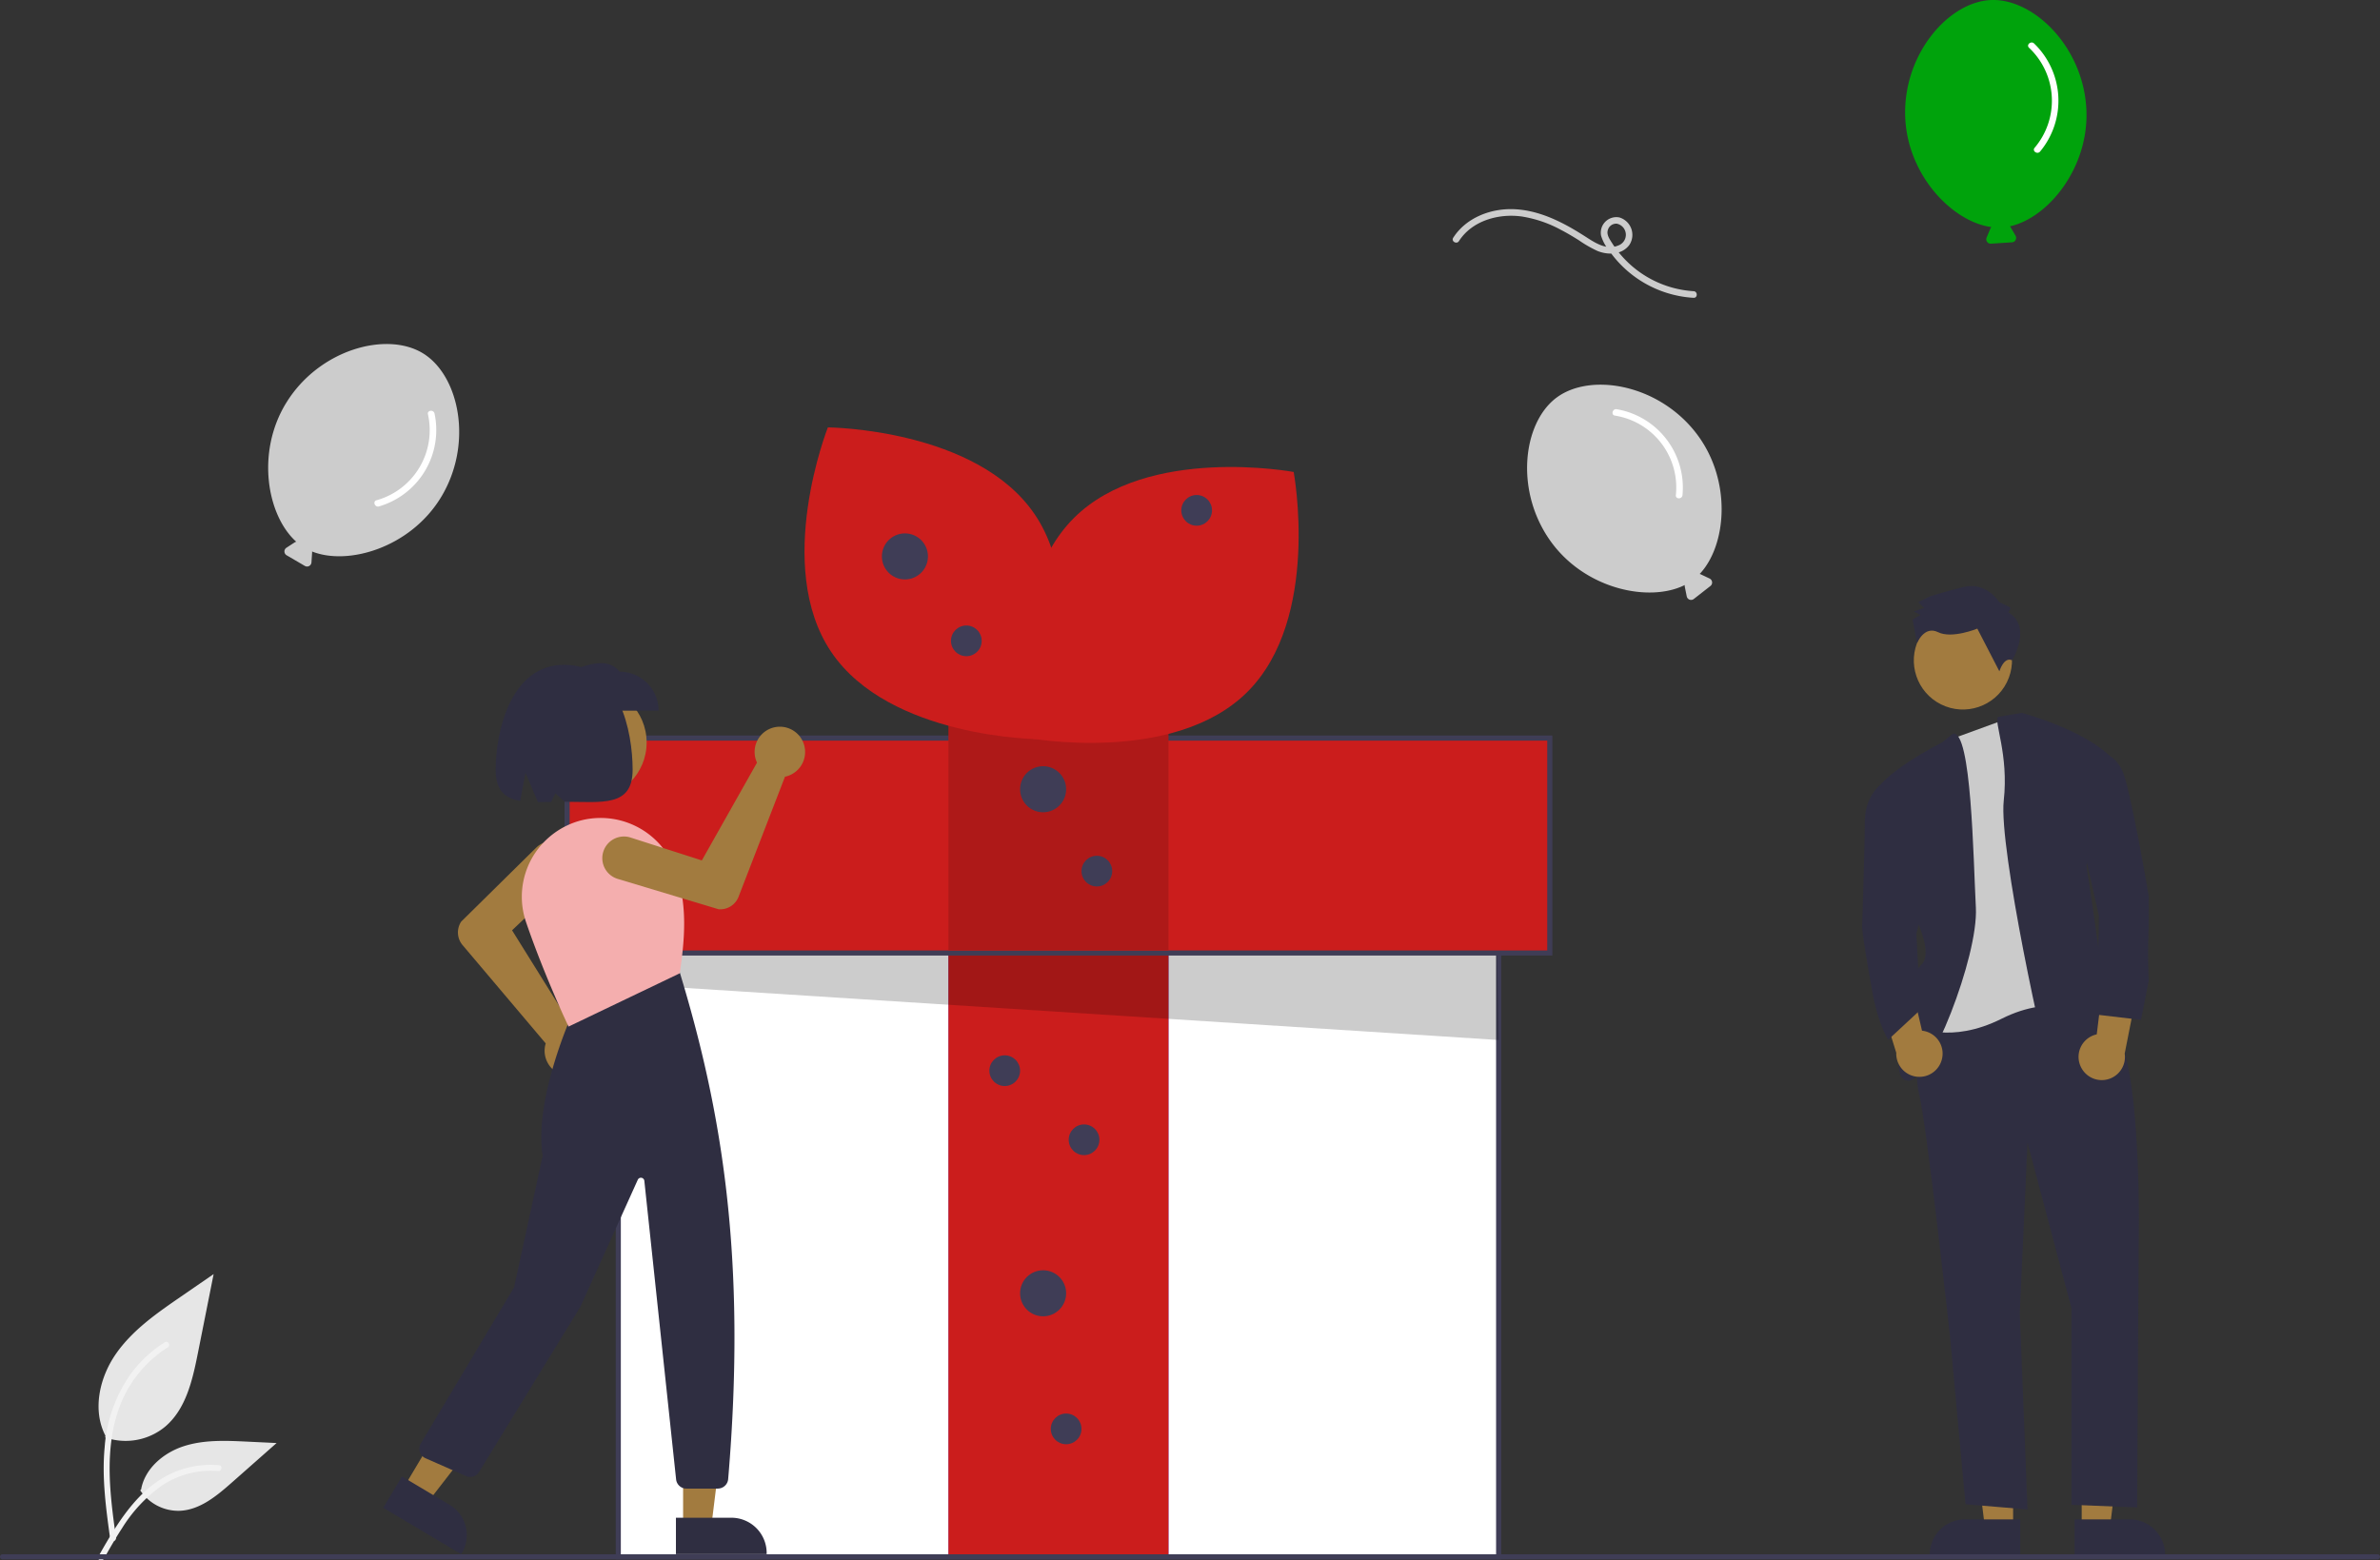 <svg xmlns="http://www.w3.org/2000/svg" width="505" height="331.168" viewBox="0 0 505 331.168">
  <rect x="0" y="0" width="505" height="331.168" fill="#333333" stroke="none"/>
  <g id="Group_57" data-name="Group 57" transform="translate(0 0)">
    <path id="Path_438" data-name="Path 438" d="M174.895,677.685a13.149,13.149,0,0,0,12.7-2.237c4.447-3.733,5.842-9.881,6.976-15.575l3.356-16.842-7.026,4.837c-5.053,3.479-10.219,7.069-13.716,12.108s-5.024,11.917-2.214,17.37" transform="translate(-152.598 -372.63)" fill="#e6e6e6"/>
    <path id="Path_439" data-name="Path 439" d="M176.9,711.337c-.884-6.442-1.794-12.967-1.172-19.479a30.639,30.639,0,0,1,5.907-16.062,26.718,26.718,0,0,1,6.855-6.212c.685-.432,1.316.654.634,1.084a25.4,25.4,0,0,0-10.048,12.123c-2.188,5.564-2.539,11.629-2.162,17.539.228,3.574.712,7.125,1.2,10.672a.651.651,0,0,1-.439.772.632.632,0,0,1-.772-.439Z" transform="translate(-153.519 -384.718)" fill="#f2f2f2"/>
    <path id="Path_442" data-name="Path 442" d="M189.781,718.7a9.68,9.68,0,0,0,8.434,4.354c4.27-.2,7.829-3.182,11.032-6.011l9.477-8.367-6.272-.3c-4.51-.216-9.137-.419-13.433.974s-8.258,4.738-9.043,9.185" transform="translate(-160.034 -402.422)" fill="#e6e6e6"/>
    <path id="Path_443" data-name="Path 443" d="M173.387,737.019c4.257-7.532,9.194-15.9,18.018-18.579a20.1,20.1,0,0,1,7.578-.782c.8.069.6,1.31-.2,1.24a18.679,18.679,0,0,0-12.094,3.2,31.435,31.435,0,0,0-8.312,8.97c-1.377,2.1-2.61,4.281-3.843,6.464C174.141,738.229,172.989,737.725,173.387,737.019Z" transform="translate(-152.505 -406.697)" fill="#f2f2f2"/>
    <rect id="Rectangle_69" data-name="Rectangle 69" width="186.796" height="159.102" transform="translate(131.192 171.302)" fill="#fff"/>
    <path id="Path_119" data-name="Path 119" d="M563.484,619.719H375.6V459.531H563.484Zm-186.8-1.086H562.4V460.617H376.688Z" transform="translate(-244.952 -288.772)" fill="#3f3d56"/>
    <rect id="Rectangle_70" data-name="Rectangle 70" width="46.699" height="128.151" transform="translate(201.241 202.254)" fill="#6c63ff"/>
    <rect id="Rectangle_71" data-name="Rectangle 71" width="46.699" height="128.151" transform="translate(201.241 202.254)" fill="#cb1d1c"/>
    <path id="Path_120" data-name="Path 120" d="M242.6,336.968v25.814l186.253,11.926-.549-31.852Z" transform="translate(-110.867 -153.991)" opacity="0.2"/>
    <rect id="Rectangle_72" data-name="Rectangle 72" width="208.516" height="45.613" transform="translate(120.332 156.641)" fill="#cb1d1c"/>
    <path id="Path_121" data-name="Path 121" d="M565.2,479.23H355.6v-46.7H565.2Zm-208.516-1.086h207.43V433.617H356.688Z" transform="translate(-235.813 -276.433)" fill="#3f3d56"/>
    <rect id="Rectangle_73" data-name="Rectangle 73" width="46.699" height="49.414" transform="translate(201.241 152.297)" fill="#ae1918"/>
    <path id="Path_122" data-name="Path 122" d="M498.253,330.61c12.327,18.273.713,47.663.713,47.663s-31.6-.237-43.928-18.51-.713-47.663-.713-47.663S485.926,312.337,498.253,330.61Z" transform="translate(-278.663 -221.397)" fill="#cb1d1c"/>
    <path id="Path_123" data-name="Path 123" d="M545.038,330.61c-12.327,18.273-.713,47.663-.713,47.663s31.6-.237,43.928-18.51.713-47.663.713-47.663S557.366,312.337,545.038,330.61Z" transform="translate(-244.094 -318.58) rotate(11)" fill="#cb1d1c"/>
    <circle id="Ellipse_12" data-name="Ellipse 12" cx="4.887" cy="4.887" r="4.887" transform="translate(187.123 113.2)" fill="#3f3d56"/>
    <circle id="Ellipse_13" data-name="Ellipse 13" cx="4.887" cy="4.887" r="4.887" transform="translate(216.445 162.614)" fill="#3f3d56"/>
    <circle id="Ellipse_14" data-name="Ellipse 14" cx="4.887" cy="4.887" r="4.887" transform="translate(216.445 269.587)" fill="#3f3d56"/>
    <circle id="Ellipse_15" data-name="Ellipse 15" cx="3.258" cy="3.258" r="3.258" transform="translate(201.784 132.749)" fill="#3f3d56"/>
    <circle id="Ellipse_16" data-name="Ellipse 16" cx="3.258" cy="3.258" r="3.258" transform="translate(250.655 105.055)" fill="#3f3d56"/>
    <circle id="Ellipse_17" data-name="Ellipse 17" cx="3.258" cy="3.258" r="3.258" transform="translate(229.477 181.62)" fill="#3f3d56"/>
    <circle id="Ellipse_18" data-name="Ellipse 18" cx="3.258" cy="3.258" r="3.258" transform="translate(209.929 223.974)" fill="#3f3d56"/>
    <circle id="Ellipse_19" data-name="Ellipse 19" cx="3.258" cy="3.258" r="3.258" transform="translate(226.762 238.636)" fill="#3f3d56"/>
    <circle id="Ellipse_20" data-name="Ellipse 20" cx="3.258" cy="3.258" r="3.258" transform="translate(222.961 299.996)" fill="#3f3d56"/>
    <path id="Path_124" data-name="Path 124" d="M779.236,578.079h-5.958l-2.835-22.983h8.795Z" transform="translate(-352.084 -253.673)" fill="#a27b3f"/>
    <path id="Path_125" data-name="Path 125" d="M908.265,746.623H889.051v-.243a7.479,7.479,0,0,1,7.478-7.478h11.736Z" transform="translate(-479.593 -416.441)" fill="#2f2e41"/>
    <path id="Path_126" data-name="Path 126" d="M813.436,578.079H819.4l2.834-22.983h-8.795Z" transform="translate(-371.731 -253.673)" fill="#a27b3f"/>
    <path id="Path_127" data-name="Path 127" d="M945.638,738.9h11.735a7.479,7.479,0,0,1,7.478,7.478v.243H945.638Z" transform="translate(-505.453 -416.441)" fill="#2f2e41"/>
    <circle id="Ellipse_21" data-name="Ellipse 21" cx="10.415" cy="10.415" r="10.415" transform="translate(402.538 144.859) rotate(-63.58)" fill="#a27b3f"/>
    <path id="Path_128" data-name="Path 128" d="M886.127,534.208s-3.289,13.7-1.644,20.281,6.578,51.526,6.578,51.526l3.289,35.629,13.155,1.1-1.644-41.659L907.5,564.9l9.318,35.081v41.783l13.952.548.3-54.391s1.1-42.755-6.03-48.237-8.222-6.578-8.222-6.578Z" transform="translate(-477.295 -322.397)" fill="#2f2e41"/>
    <path id="Path_129" data-name="Path 129" d="M905.912,424.09l12.481,6.578,1.644,57.007s-7.126-4.385-18.089,1.1-18.089,1.644-18.089,1.644l6.578-24.667L887.7,432.86l3.92-3.558Z" transform="translate(-477.221 -272.576)" fill="#cbcbcb"/>
    <path id="Path_130" data-name="Path 130" d="M883.775,431.766l-2.277,1.855s-14.252,7.126-14.8,12.059l9.867,26.859s2.741,6.03.548,8.222-4.385,7.674-3.837,10.415-3.289,14.252,1.1,14.252,14.8-26.311,14.252-36.726S887.7,431.007,883.775,431.766Z" transform="translate(-469.378 -276.076)" fill="#2f2e41"/>
    <path id="Path_131" data-name="Path 131" d="M915.638,424.525l5.021-.835s18.637,4.933,21.378,13.155l-7.674,19.185s5.482,35.081,3.837,35.081h-1.644s4.385,3.289,1.644,4.385-9.318,9.867-10.963,6.03-11.511-49.333-10.415-59.2S914.664,425.558,915.638,424.525Z" transform="translate(-491.659 -272.393)" fill="#2f2e41"/>
    <path id="Path_132" data-name="Path 132" d="M902.685,379.7l.488-.982-2.454-1.219s-2.708-4.406-7.607-3.168-7.1,1.979-7.1,1.979l-2.448,1.232,1.229,1.223-2.2.741,1.473.732-1.714.985.922,5.049s1.532-3.829,4.477-2.366,8.333-.756,8.333-.756l4.68,9.058s.966-3.175,2.687-2.329C903.443,389.882,907.841,382.878,902.685,379.7Z" transform="translate(-476.527 -249.738)" fill="#2f2e41"/>
    <path id="Path_133" data-name="Path 133" d="M947.575,541.452a4.887,4.887,0,0,1,3.494-6.63l2.11-17.24,6.875,5.847L957,538.9a4.914,4.914,0,0,1-9.421,2.548Z" transform="translate(-506.172 -315.3)" fill="#a27b3f"/>
    <path id="Path_134" data-name="Path 134" d="M881.678,539.88a4.887,4.887,0,0,0-4.177-6.222l-3.926-16.919-6.216,6.543,4.681,15.063a4.914,4.914,0,0,0,9.638,1.535Z" transform="translate(-469.68 -314.915)" fill="#a27b3f"/>
    <path id="Path_135" data-name="Path 135" d="M947.447,439.321s7.126-2.741,9.318,5.481,4.933,24.667,4.933,24.667c.136,9.144-.35,9.144,0,18.089l-1.644,8.222-9.318-1.1.406-20.931-4.792-21.276Z" transform="translate(-505.779 -279.336)" fill="#2f2e41"/>
    <path id="Path_136" data-name="Path 136" d="M869.777,451.346l-3.379.361s-3.2,2.379-3.2,7.861-.548,21.926-.548,21.926-.311.385,2.193,14.252c1.22,6.759,3.329,9.948,3.329,9.948l6.8-6.318-.815-16.238,2.193-8.77Z" transform="translate(-467.523 -285.031)" fill="#2f2e41"/>
    <path id="Path_137" data-name="Path 137" d="M639.457,753.617H135.543a.543.543,0,0,1,0-1.086H639.457a.543.543,0,1,1,0,1.086Z" transform="translate(-135 -422.67)" fill="#3f3d56"/>
    <circle id="Ellipse_22" data-name="Ellipse 22" cx="11.961" cy="11.961" r="11.961" transform="translate(113.284 145.623)" fill="#a27b3f"/>
    <path id="Path_138" data-name="Path 138" d="M337.7,523.71q-.226,0-.454-.02a5.358,5.358,0,0,1-4.809-6.388,5.024,5.024,0,0,1,.132-.509l-17.654-20.879a4.161,4.161,0,0,1-.289-4.96l.032-.039,15.891-15.669a4.593,4.593,0,1,1,6.45,6.542l-.06.058-11.509,10.941,12.6,20.222a5.1,5.1,0,0,1,.711.088,5.358,5.358,0,0,1-1.039,10.613Z" transform="translate(-216.775 -295.349)" fill="#a27b3f"/>
    <path id="Path_139" data-name="Path 139" d="M266.927,577.4H272.9l2.84-23.029h-8.812Z" transform="translate(-121.982 -253.339)" fill="#a27b3f"/>
    <path id="Path_140" data-name="Path 140" d="M399.124,738.25h11.759a7.493,7.493,0,0,1,7.493,7.493v.244H399.124Z" transform="translate(-255.702 -416.143)" fill="#2f2e41"/>
    <path id="Path_141" data-name="Path 141" d="M157.641,564.922l5.13,3.054,14.223-18.334-7.571-4.508Z" transform="translate(-72.04 -249.12)" fill="#a27b3f"/>
    <path id="Path_142" data-name="Path 142" d="M288.737,722.118l10.1,6.015h0a7.493,7.493,0,0,1,2.6,10.272h0l-.125.209-16.541-9.849Z" transform="translate(-203.447 -408.771)" fill="#2f2e41"/>
    <path id="Path_143" data-name="Path 143" d="M362.209,634.446h-6.686a2.187,2.187,0,0,1-2.179-1.96l-6.74-63.357a.731.731,0,0,0-1.392-.224L333.052,595.83l-21.528,35.1a2.2,2.2,0,0,1-2.751.86l-8.6-3.784a2.192,2.192,0,0,1-1-3.13l19.79-33.136,6.069-27.919c-1.909-12.108,6.274-30.108,6.357-30.289l.041-.088,22.541-8.81.113.138c8.89,29.173,14.307,60.567,10.307,107.664a2.206,2.206,0,0,1-2.185,2.007Z" transform="translate(-209.885 -318.524)" fill="#2f2e41"/>
    <path id="Path_144" data-name="Path 144" d="M348.822,509.028l-.105-.221c-.05-.106-5.062-10.677-8.926-21.976a16.666,16.666,0,0,1,1.156-13.356,16.848,16.848,0,0,1,10.744-8.261h0a16.868,16.868,0,0,1,19.578,10.1c3.065,7.664,2.088,15.845,1.169,22.278l-.018.129-.117.056Z" transform="translate(-228.182 -291.156)" fill="#f4aeae"/>
    <path id="Path_145" data-name="Path 145" d="M376.372,414.336H357.379v-8.279c4.169-1.656,8.248-3.065,10.714,0a8.279,8.279,0,0,1,8.279,8.279Z" transform="translate(-236.625 -263.509)" fill="#2f2e41"/>
    <path id="Path_146" data-name="Path 146" d="M343.213,404.888c-11.354,0-14.533,14.232-14.533,22.262,0,4.478,2.025,6.079,5.207,6.621l1.124-5.994,2.632,6.252c.894,0,1.833-.013,2.806-.031l.892-1.838,1.99,1.8c7.971.012,14.413,1.174,14.413-6.815C357.745,419.12,354.957,404.888,343.213,404.888Z" transform="translate(-223.51 -263.8)" fill="#2f2e41"/>
    <path id="Path_147" data-name="Path 147" d="M412.728,431.881q.108.2.2.408a5.358,5.358,0,0,1-3.3,7.283,5.033,5.033,0,0,1-.51.129l-9.859,25.5a4.161,4.161,0,0,1-4.214,2.632l-.05-.009-21.369-6.433a4.593,4.593,0,1,1,2.649-8.8l.08.025,15.12,4.854,11.706-20.752a5.1,5.1,0,0,1-.264-.666,5.358,5.358,0,0,1,9.811-4.177Z" transform="translate(-242.555 -274.865)" fill="#a27b3f"/>
    <path id="Path_148" data-name="Path 148" d="M767.83,306.013c-7.988-10.69-22.609-13.27-29.874-7.841s-8.934,20.181-.946,30.872c7.394,9.9,20.791,12.594,28.17,8.887a.924.924,0,0,0,0,.351l.416,2.057a.938.938,0,0,0,1.5.553l3.523-2.752a.938.938,0,0,0-.175-1.587l-1.895-.9a.93.93,0,0,0-.209-.065C774.021,329.573,775.24,315.93,767.83,306.013Z" transform="translate(-407.695 -213.773)" fill="#ccc"/>
    <path id="Path_149" data-name="Path 149" d="M765.612,306.347a15.439,15.439,0,0,1,12.93,16.879c-.086.9,1.322.9,1.408,0a16.881,16.881,0,0,0-13.964-18.237C765.1,304.839,764.719,306.195,765.612,306.347Z" transform="translate(-422.95 -218.143)" fill="#fff"/>
    <path id="Path_150" data-name="Path 150" d="M276.394,312.157c6.984-11.372,3.982-25.912-3.747-30.658s-22.054-.849-29.038,10.523c-6.465,10.526-4.025,23.972,2.146,29.46a.926.926,0,0,0-.328.126l-1.758,1.146a.938.938,0,0,0,.039,1.6l3.859,2.257a.938.938,0,0,0,1.41-.748l.138-2.094a.927.927,0,0,0-.016-.218C256.786,326.612,269.915,322.706,276.394,312.157Z" transform="translate(-182.888 -206.508)" fill="#ccc"/>
    <path id="Path_151" data-name="Path 151" d="M292.663,306.349a15.439,15.439,0,0,1-10.91,18.25c-.869.253-.344,1.56.52,1.308a16.881,16.881,0,0,0,11.79-19.712C293.875,305.317,292.475,305.464,292.663,306.349Z" transform="translate(-201.861 -218.43)" fill="#fff"/>
    <path id="Path_152" data-name="Path 152" d="M917.9,168.373c-.584-13.333-11.215-23.7-20.276-23.3s-18.745,11.65-18.161,24.983c.541,12.341,10.093,22.113,18.279,23.2a.926.926,0,0,0-.2.288l-.814,1.934a.938.938,0,0,0,.926,1.3l4.461-.291a.938.938,0,0,0,.749-1.41l-1.059-1.812a.93.93,0,0,0-.135-.171C909.749,191.33,918.437,180.741,917.9,168.373Z" transform="translate(-475.198 -145.063)" fill="#00a30c"/>
    <path id="Path_153" data-name="Path 153" d="M927.684,162.789a15.439,15.439,0,0,1,1.184,21.23c-.578.7.589,1.484,1.163.792a16.881,16.881,0,0,0-1.274-22.933C928.109,161.254,927.031,162.161,927.684,162.789Z" transform="translate(-497.155 -152.652)" fill="#fff"/>
    <path id="Path_154" data-name="Path 154" d="M753.761,244.214a22.146,22.146,0,0,1-17.322-10.261c-.524-.838-1.209-1.76-.846-2.792a1.835,1.835,0,0,1,1.9-1.27,2.405,2.405,0,0,1,.248,4.635c-2.422,1.033-4.866-.564-6.839-1.838-4.5-2.9-9.441-5.53-14.889-5.861-5.041-.306-10.446,1.67-13.249,6.041-.491.765.727,1.471,1.215.71,2.781-4.335,8.4-5.892,13.289-5.222a25.835,25.835,0,0,1,8.315,2.823c1.343.7,2.646,1.47,3.923,2.282a25.026,25.026,0,0,0,3.847,2.206c2.243.922,5.213.85,6.781-1.272a3.864,3.864,0,0,0-2.113-5.832,3.3,3.3,0,0,0-3.871,3.931,9.637,9.637,0,0,0,1.8,3.259,23.555,23.555,0,0,0,17.808,9.867c.905.045.9-1.363,0-1.408Z" transform="translate(-394.41 -182.415)" fill="#ccc"/>
  </g>
</svg>
